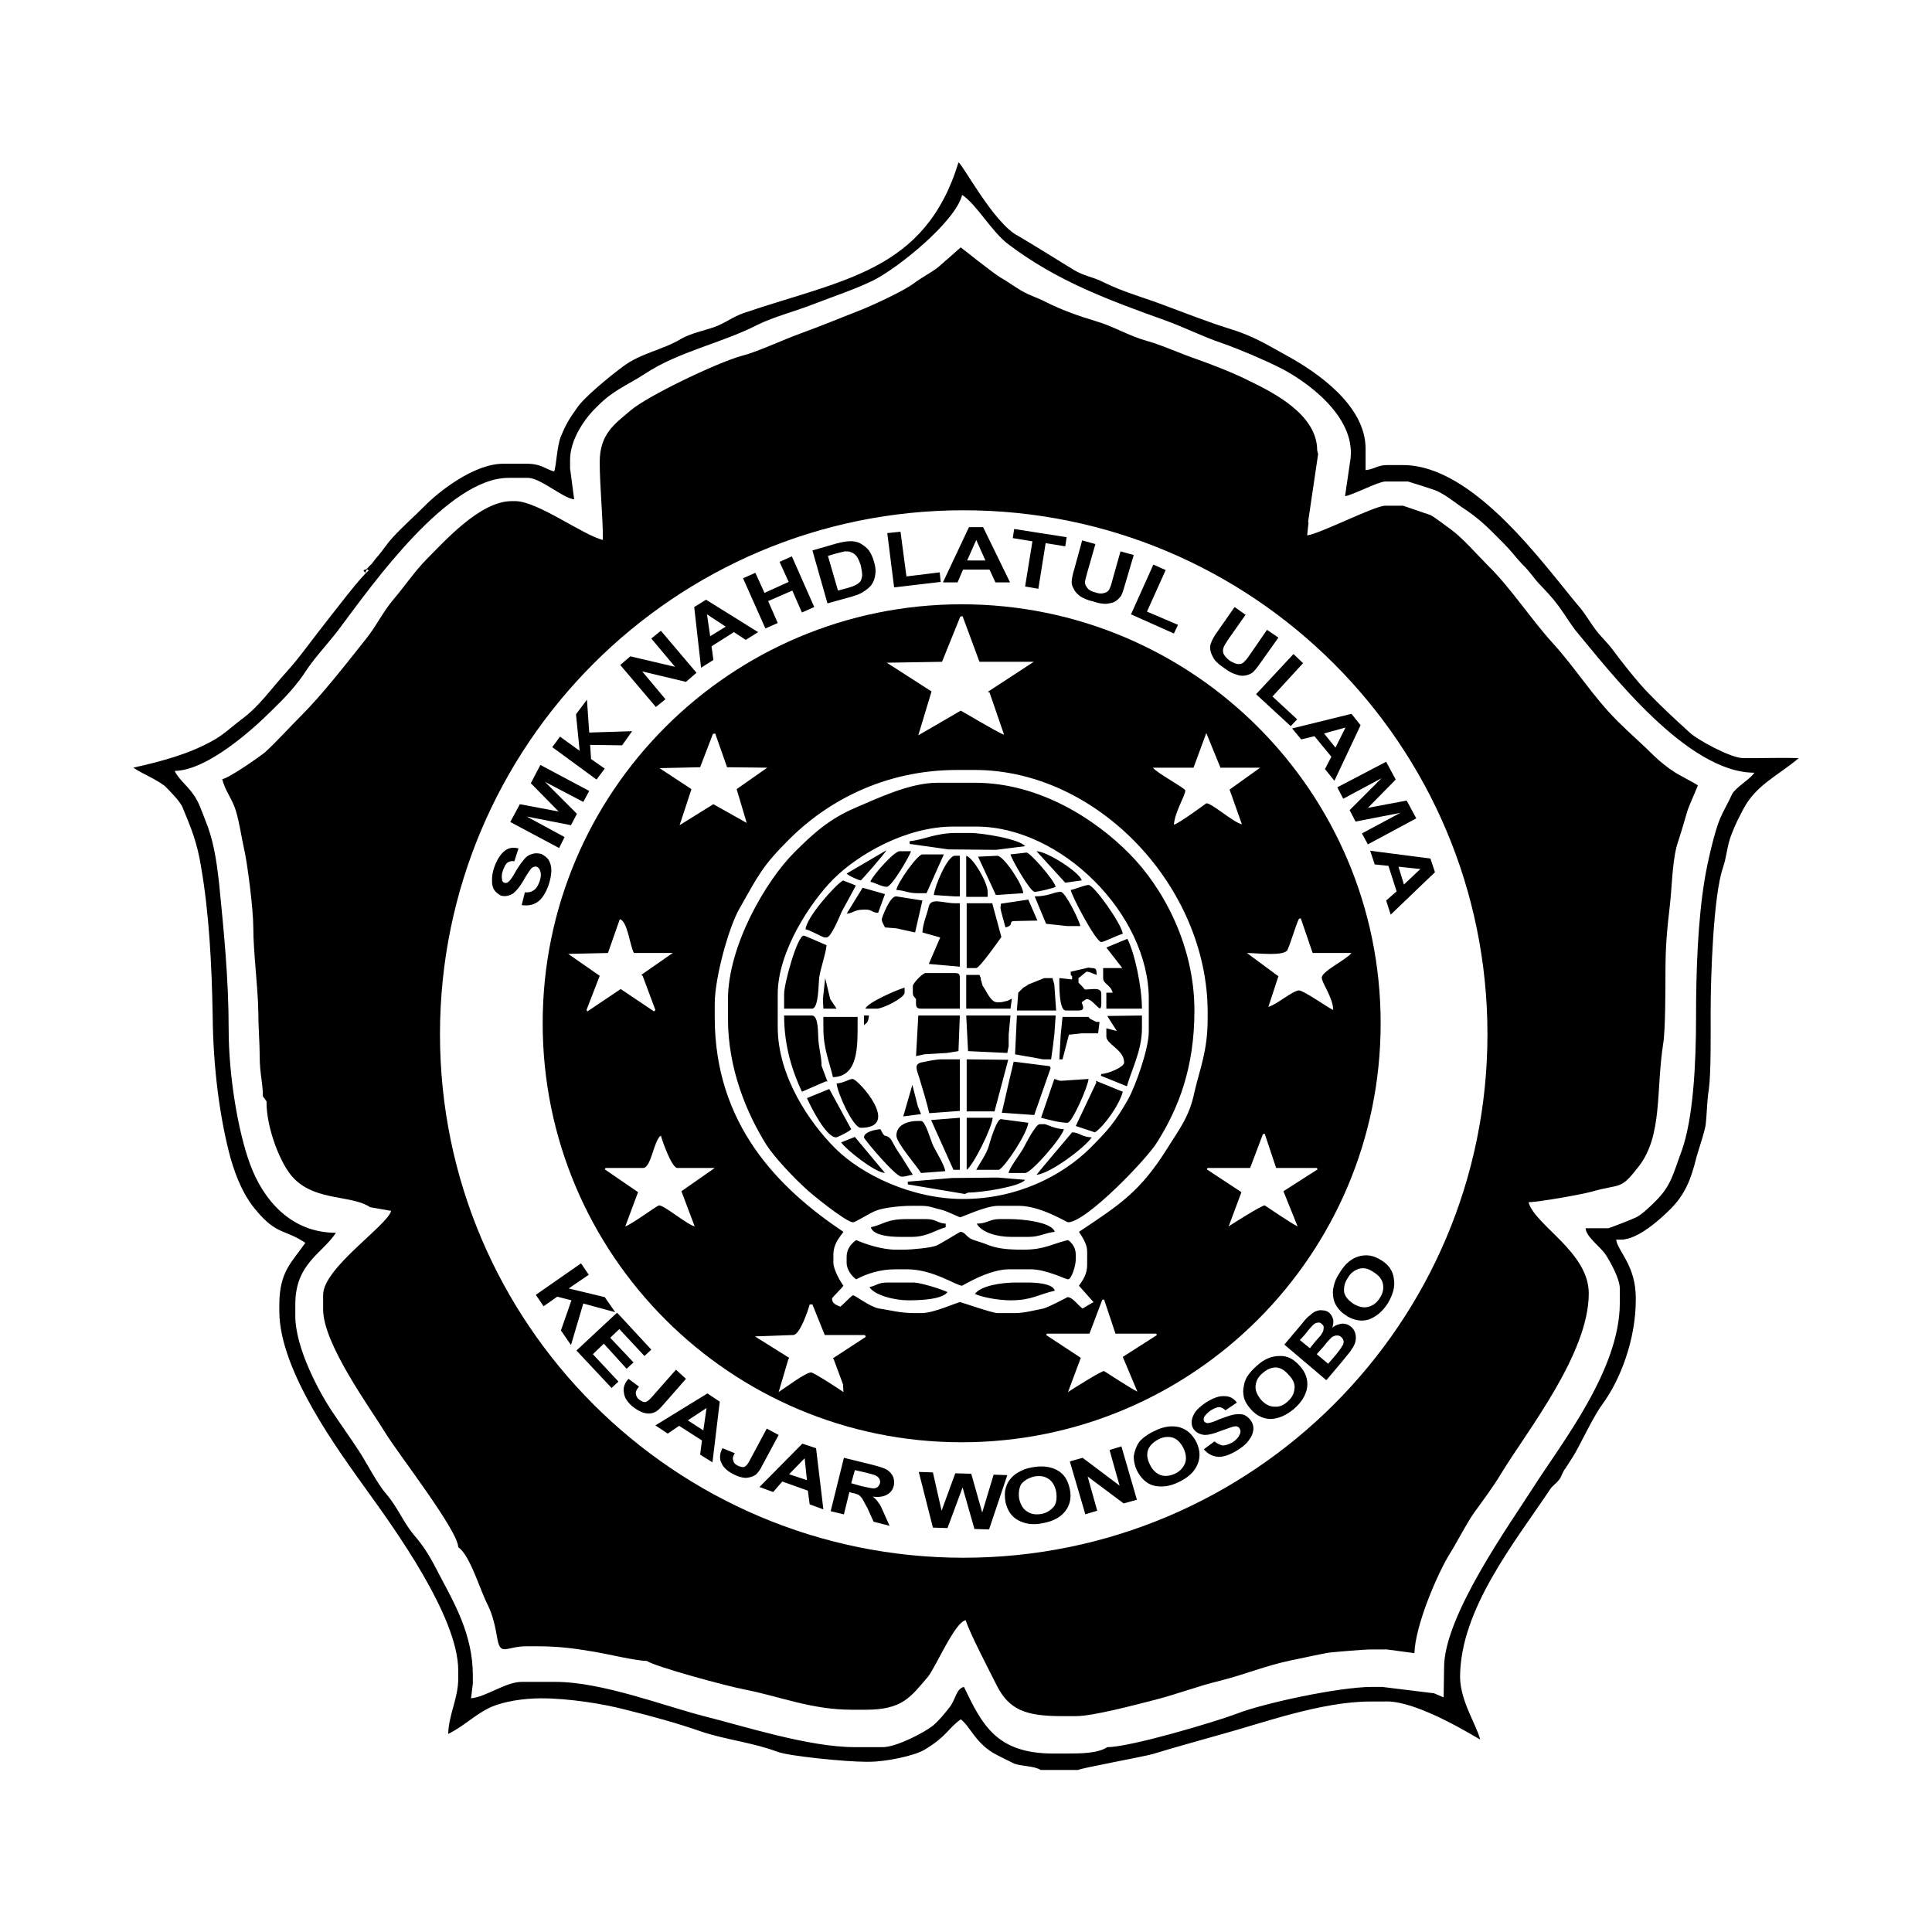 <?xml version="1.0" encoding="UTF-8"?>
<!DOCTYPE svg PUBLIC "-//W3C//DTD SVG 1.0//EN" "http://www.w3.org/TR/2001/REC-SVG-20010904/DTD/svg10.dtd">
<!-- Creator: CorelDRAW X7 -->
<svg xmlns="http://www.w3.org/2000/svg" xml:space="preserve" width="42.333mm" height="42.333mm" version="1.0" style="shape-rendering:geometricPrecision; text-rendering:geometricPrecision; image-rendering:optimizeQuality; fill-rule:evenodd; clip-rule:evenodd"
viewBox="0 0 4233 4233"
 xmlns:xlink="http://www.w3.org/1999/xlink">
 <defs>
  <style type="text/css">
   <![CDATA[
    .fil0 {fill:black}
    .fil1 {fill:black;fill-rule:nonzero}
   ]]>
  </style>
 </defs>
 <g id="Layer_x0020_1">
  <g id="_1868377839216">
   <path class="fil0" d="M2867 1144l-3 29c27,-3 148,-65 171,-65l39 0c1,0 52,18 59,20 8,3 37,26 46,32 27,20 56,54 80,78 52,51 94,117 143,171 51,56 87,116 142,171 27,27 54,50 80,76 11,11 31,27 44,35 6,5 52,28 52,30 0,1 -20,46 -23,56 -7,23 -12,42 -19,63 -14,38 -14,95 -19,141 -6,52 -10,88 -10,150 0,31 0,128 -5,156 -16,103 -1,200 -53,268 -42,54 -37,37 -104,56 -21,6 -117,23 -138,23 14,51 132,109 132,200 0,132 -135,301 -191,393 -18,30 -39,58 -60,87 -17,24 -37,64 -54,91 -26,42 -75,155 -77,217l-60 -8 -39 0c-10,0 -72,5 -89,7 -18,3 -63,13 -83,17 -57,12 -101,31 -153,44 -54,13 -95,30 -151,44 -39,10 -130,34 -166,34l-32 0c-79,0 -115,-14 -142,-67 -14,-28 -61,-118 -68,-143 -23,2 -67,105 -83,124 -37,43 -55,72 -135,72l-32 0c-88,0 -157,-29 -233,-44 -38,-7 -197,-50 -216,-63 -23,0 -85,-15 -115,-20 -41,-7 -77,-12 -124,-12l-25 0c-43,0 -56,22 -63,-15 -5,-29 -10,-52 -21,-75 -17,-32 -39,-110 -65,-127 0,-36 -133,-207 -158,-248 -34,-56 -138,-197 -138,-273l0 -32c0,-59 141,-152 149,-184l-46 -8c-40,-27 -117,-13 -166,-62 -30,-29 -62,-113 -61,-170l-8 -11c0,-31 -7,-48 -7,-89 0,-28 -3,-62 -3,-96 -1,-57 -11,-131 -11,-185 0,-40 -13,-143 -21,-176 -6,-27 -9,-52 -17,-79 -8,-27 -24,-44 -30,-70 13,-1 82,-49 94,-59 27,-25 52,-53 78,-79 48,-48 99,-114 142,-168 23,-28 38,-61 63,-90 23,-27 46,-61 71,-86 39,-39 117,-127 186,-127l8 0c49,0 149,75 192,85 0,-54 -7,-117 -7,-171 0,-62 34,-84 68,-113 36,-31 188,-104 242,-119 36,-9 90,-35 129,-49 49,-18 85,-33 131,-51 28,-11 95,-42 118,-59 17,-13 39,-24 54,-36 6,-5 49,-43 49,-43 0,0 73,58 87,66 16,9 29,19 46,29 21,12 33,14 54,25 34,17 70,30 110,42 38,11 71,32 111,43 33,9 76,29 112,41 26,9 82,31 109,45 56,27 152,75 152,154l2 8 -22 149 1 0zm-756 -26c634,0 1148,514 1148,1148 0,633 -514,1147 -1148,1147 -633,0 -1147,-514 -1147,-1147 0,-634 514,-1148 1147,-1148z"/>
   <path class="fil1" d="M3025 2242c0,507 -411,918 -918,918 -507,0 -918,-411 -918,-918 0,-507 411,-918 918,-918 507,0 918,411 918,918zm-1321 8c0,109 70,210 126,266 57,57 167,111 280,111 119,0 217,-51 278,-111 39,-39 55,-57 84,-108 15,-27 45,-109 45,-148l0 -71c0,-186 -192,-378 -378,-378l-50 0c-104,0 -209,61 -263,115 -49,49 -122,158 -122,252l0 72zm417 363l-7 3 -125 -21 0 -6 97 -8 100 -1 60 5c-11,15 -97,28 -125,28zm-278 -110l30 -12 66 79c-22,-1 -85,-51 -96,-67zm428 71c5,-7 78,-93 78,-93 16,0 20,10 43,11 -15,22 -90,79 -121,82zm-378 -82c0,-12 24,-17 36,-18 12,24 9,8 22,21 2,2 11,20 16,27 11,16 22,35 33,52 -11,1 -13,4 -25,4 -13,0 -82,-82 -82,-86l0 0zm71 -4c0,-23 24,-32 47,-32l7 0c10,0 21,43 27,55 7,14 25,43 26,55l-53 4c-9,-15 -54,-66 -54,-82zm282 82l-36 0c1,-11 25,-41 32,-54 5,-9 27,-53 36,-53l11 0c3,0 24,11 42,11 -4,18 -71,96 -85,96l0 0zm-57 -7l-50 0c8,-15 24,-37 28,-54 3,-11 17,-57 26,-57l60 8c-2,22 -48,93 -64,103zm-149 -109l63 -5 0 114 -14 0 -49 -109 0 0zm78 109l0 -114 57 0c-2,23 -43,105 -57,114zm-139 -117l20 -69 12 47 7 17 -39 5 0 0zm-211 -40l49 -20 48 88c-5,6 -31,18 -33,18 -22,0 -55,-66 -64,-86zm631 75l-42 -14 45 -95 -1 -4 59 24c-7,28 -41,76 -61,89zm-567 -107c17,-1 28,-10 36,-10 12,0 108,107 18,107 -17,0 -51,-76 -53,-97l-1 0zm507 86c-18,0 -42,-7 -58,-11l29 -85c8,2 9,4 15,4l60 -4c-1,16 -36,96 -46,96zm-73 -17l-71 -5 17 -74 9 -38 79 10 2 4 -36 103 0 0zm-87 -8l-61 0 0 -114 91 1 -30 113zm-115 -114l39 0 0 113 -67 5c-5,-22 -15,-55 -22,-78 -5,-16 -12,-29 4,-33 14,-3 32,-7 46,-7l0 0zm11 -14l-50 3 -18 4 5 -89 91 0 -3 78 -25 4 0 0zm-271 -79l75 0 0 14c0,49 2,117 -54,118 -8,-34 -21,-63 -21,-107l0 -25 0 0zm502 71l-3 22 -18 0 -21 -4 -18 -3 -22 -4 4 -85 85 0 -3 42 -4 33 0 -1zm-96 -7l-3 15 -86 -4 -4 -78 97 0 -4 42 0 25 0 0zm132 -25l-14 54 -7 0 3 -54 4 -39 57 0 3 4 14 7 7 0 -3 25 -36 0 -28 3 0 0zm-563 -42c15,0 13,41 14,53 2,24 7,37 7,57l13 35 -3 -1 -53 23c-21,-45 -39,-100 -39,-167l61 0zm646 1l77 -1 0 28c0,48 -22,89 -33,127l-57 -23 1 -4c14,0 50,-15 50,-25 0,-28 -39,-40 -39,-57l0 -18 23 6 -21 -33 -1 0zm-532 -1l11 0c-2,14 -3,15 -11,21l0 -21zm338 -50l11 -11 7 -4 4 -3 35 -14 18 0 4 14 4 57 -86 0 3 -39 0 0zm-114 -39l29 0 3 7 0 3 4 14c8,10 17,36 32,36l4 0c9,0 10,-2 18,-3l10 -5 -3 22 -97 0 0 -74zm-309 7l11 46 14 21 -29 0 -1 -21 5 -46 0 0zm192 17c0,-5 21,-28 28,-28l64 0c9,0 11,2 11,11l0 67 -85 0c-13,0 -11,-8 -11,-21 -4,-6 -7,-6 -7,-14l0 -15zm-104 50c4,-13 70,-42 86,-46l0 11c0,11 -47,35 -61,35l-25 0zm467 -57l7 7 7 8c17,0 36,-6 36,10l0 22c0,7 -1,6 -3,10 -9,-6 -19,-21 -29,-21 -2,0 -8,5 -11,7 3,9 8,18 -7,18l-28 0c-15,0 -14,-57 -14,-71l28 3 0 -7 -3 -3 0 -7 39 -9 7 1c11,0 10,4 11,15 -10,-3 -15,-7 -22,-7 -2,0 -13,11 -18,14l0 10 0 0zm107 -96c16,30 32,106 32,153l-78 0 0 -35 14 0c-5,-18 -21,-19 -21,-32l0 -22 42 0 -35 -45 46 -19 0 0zm-752 121c0,-24 29,-128 43,-128 3,0 45,19 50,21 -2,20 -12,46 -16,70 -2,15 -1,69 -16,69l-61 0 0 -32zm399 -199l57 0 20 74c-7,10 -48,68 -55,68l-21 0 0 -142 -1 0zm-96 64c1,-20 10,-39 14,-57 5,-20 32,-7 57,-7l11 0 0 139 -68 -6 25 -58 -39 -11 0 0zm232 -72l20 46 -49 1c-17,0 0,9 -21,14 -2,-8 -11,-38 -11,-43l1 -9 60 -9zm-321 43c0,-3 18,-52 32,-50l57 9 -16 70 -41 -9 -25 -2c-2,-4 -7,-12 -7,-18zm335 -50c31,0 42,-10 57,-10 10,0 40,61 43,75l-29 0 -46 -5 -25 -60zm-150 -89c16,5 47,59 47,79l0 11 -47 0 0 -90zm-227 70l49 14 -15 41c-16,-1 -12,-7 -28,-7l-3 0c-22,0 -21,7 -38,9l35 -57 0 0zm156 16c2,-20 30,-86 46,-86l11 0 0 89 -11 0 -46 -3zm300 -11c10,-2 31,-11 39,-11 12,0 73,86 75,107 -12,3 -41,18 -47,18 -12,0 -65,-101 -67,-114zm-581 86c2,-26 63,-95 82,-107l28 11c0,2 -26,48 -31,58 -5,11 -23,56 -33,56l-4 0c-4,0 -32,-16 -42,-18zm420 -161c14,0 56,63 57,82l-60 4 -39 -84 42 -2zm-221 75c1,-14 46,-78 57,-78l47 0 -38 85 -20 0c-21,0 -26,-6 -46,-7zm349 -7c-5,3 -38,11 -46,11 -10,0 -51,-72 -53,-82l35 -4c7,-1 60,59 64,75l0 0zm-406 -11c4,-13 52,-67 64,-67l25 0c-2,9 -42,78 -53,78 -11,0 -23,-8 -36,-11l0 0zm364 -67c22,0 95,46 99,64l-36 5 -63 -69zm-329 -2c-3,7 -55,66 -56,66 -3,0 -25,-9 -31,-15l87 -51zm51 -20c32,-3 56,-18 103,-18l29 0c29,0 110,14 121,29l-64 8 -104 -1 -85 -12 0 -6 0 0zm394 1079l-93 0 -2 3 76 50 -28 75c9,-6 72,-46 79,-46 0,0 63,41 73,45l-32 -76 75 -48 -2 -3 -89 0 -25 -75 -4 1 -28 74 0 0zm345 -834l69 51 -22 67c17,-4 54,-36 67,-36 10,0 61,36 75,43 0,-27 -25,-59 -25,-71 0,-14 55,-40 65,-54l-85 0 -26 -76 -4 1c-8,17 -16,47 -25,68 -7,15 -67,7 -89,7zm-1400 0l-87 2 69 48 -29 75 2 3 73 -49 73 49 3 -3 -28 -75 -3 -2 69 -48 -85 0c-9,-16 -14,-70 -31,-74l-26 74zm1283 -406l-89 0c9,12 71,45 71,50 0,11 -23,47 -25,75 13,-4 71,-47 71,-47 13,0 59,42 78,46l-27 -76 67 -48 -87 0 -31 -76 -28 76 0 0zm-1048 -75l-5 1 -28 73 -89 2 70 46 -26 79 74 -46 73 41 -22 -74 67 -47 -88 -1 -26 -74zm171 1318l-84 3 75 47 -2 4 -21 71c11,-7 59,-43 71,-43 6,0 64,38 71,43l-1 -17 -20 -54 -2 -3 72 -47 -2 -4 -88 0 -27 -67 -6 0c-4,15 -22,67 -36,67l0 0zm1000 -366l-92 0 -2 3 76 50 -28 75c9,-6 72,-46 79,-46 0,0 62,42 72,46l-31 -77 75 -48 -2 -3 -89 0 -25 -75 -4 1 -28 74 -1 0zm-1329 0l-82 0 -2 3 73 50 -28 75c12,-3 70,-46 74,-46 12,0 61,42 78,46l-29 -77 73 -51 -82 0c-12,0 -33,-59 -36,-71 -16,11 -21,71 -39,71l0 0zm655 -1109l-121 2 98 63 -29 96c11,-6 93,-54 93,-54 1,0 79,47 95,53l-32 -93 -4 -1 101 -66 -119 0 -37 -100 -5 1 -40 99zm151 1399c-26,0 -61,-6 -79,-14 13,-18 58,-25 90,-25l24 0c20,0 57,2 61,18 -33,7 -50,21 -96,21zm-310 -29c15,-3 19,-10 39,-10l57 0c16,0 63,15 75,21 -12,16 -58,18 -86,18 -30,0 -74,-11 -85,-29zm435 -17c-5,0 -48,-22 -82,-22l-47 0c-45,0 -102,36 -103,36 -13,0 -63,-36 -121,-36l-25 0c-34,0 -64,10 -86,22 -9,-6 -21,-21 -21,-36l0 -14c0,-17 11,-29 21,-36 20,9 57,21 86,21l18 0c18,0 60,-4 72,-9 9,-4 51,-30 52,-30 11,0 12,11 27,17 11,4 20,6 32,11 22,9 46,11 77,11l3 0c46,0 62,-13 97,-21 9,6 17,17 17,32l0 11c0,12 -9,43 -17,43zm-200 -122c23,0 28,-10 50,-10l21 0c32,0 94,7 100,28 -21,2 -33,11 -57,11l-39 0c-29,0 -64,-9 -75,-29zm-143 29l-25 0c-22,0 -59,-3 -64,-21 30,-7 34,-18 79,-18l42 0c23,0 24,9 43,10l0 8c-23,6 -40,21 -75,21zm-402 -520c0,-119 84,-261 145,-322 42,-42 77,-74 136,-99 45,-19 117,-54 178,-54l82 0c143,0 266,82 338,155 73,73 143,200 143,344 0,124 -34,213 -82,289 -21,35 -155,175 -195,175 -3,0 -60,-36 -107,-36l-47 0c-26,0 -79,25 -82,25 -3,0 -28,-13 -40,-16 -18,-4 -26,-9 -45,-9l-25 0c-20,0 -58,4 -73,10 -13,4 -46,26 -52,26 -15,0 -93,-63 -106,-76 -25,-23 -66,-66 -84,-94 -43,-69 -84,-166 -84,-276l0 -42zm-29 10l0 29c0,235 140,375 282,470 -10,14 -22,27 -22,50l0 18c0,14 15,41 22,50 -4,6 -25,26 -25,28 0,12 10,14 18,18 6,-4 25,-25 28,-25 5,0 36,25 57,29 28,4 45,10 79,10l14 0c28,0 78,-24 85,-24 2,0 70,24 82,24l36 0c23,0 43,-6 64,-10 12,-3 53,-25 53,-25 11,0 24,19 33,25l20 -12 4 -2 -32 -36c9,-13 18,-25 18,-46l0 -29c0,-17 -11,-32 -18,-43 90,-60 134,-88 193,-182 24,-39 49,-69 60,-124 12,-52 29,-90 29,-161l0 -14c0,-275 -241,-531 -510,-531l-39 0c-162,0 -287,71 -368,152 -59,59 -67,78 -109,152 -22,38 -54,149 -54,209l0 0z"/>
   <path class="fil1" d="M292 1682c23,15 46,23 69,40 10,10 34,34 39,47 19,46 32,76 41,133 17,99 23,210 25,325 1,110 15,221 39,310 13,45 30,85 58,117 44,52 61,39 106,69 -28,41 -57,62 -57,135l0 15c0,132 133,310 193,394 56,78 199,274 199,393l0 18c0,43 -21,79 -22,121 35,-17 59,-43 94,-59 28,-12 70,-19 110,-19 60,0 136,12 185,25 53,13 115,30 166,48 54,18 113,24 166,44 26,10 152,22 192,22l10 0c36,0 98,-13 120,-26 50,-30 49,-44 80,-67 20,15 31,49 70,73 6,4 41,21 47,24 15,6 45,5 58,14l82 0c6,-4 143,-29 164,-35 52,-16 101,-29 153,-44 88,-24 216,-71 324,-71l29 0c73,-5 211,85 211,83 -9,-34 -43,-83 -44,-136 0,-149 120,-296 198,-413 6,-8 13,-12 19,-20 6,-7 6,-15 14,-25 9,-14 21,-32 28,-46 16,-30 35,-70 54,-96 38,-52 72,-140 72,-227l0 -4c0,-72 -40,-103 -43,-128l11 0c37,0 87,-46 108,-67 31,-31 45,-64 57,-114 6,-21 17,-52 20,-70 3,-25 3,-55 7,-78 5,-36 4,-126 4,-167 0,-83 6,-258 27,-319 8,-23 9,-48 18,-71 9,-24 16,-37 27,-58 28,-53 78,-74 121,-111 -36,-1 -58,0 -93,0l-29 0c-27,0 -102,-41 -118,-57 -32,-29 -59,-54 -89,-85 -22,-22 -60,-70 -79,-96 -12,-16 -26,-28 -39,-46 -14,-19 -21,-33 -36,-50 -78,-93 -230,-308 -384,-308l-35 0c-21,0 -27,9 -47,11l0 -47c0,-95 -107,-168 -173,-204 -47,-26 -73,-43 -129,-60 -39,-12 -96,-34 -136,-49 -47,-18 -93,-30 -137,-52 -24,-12 -42,-13 -65,-27 -14,-9 -107,-66 -121,-74 -53,-26 -124,-161 -131,-161 -73,239 -253,256 -471,330 -25,9 -40,22 -65,31 -24,8 -49,13 -71,25 -41,25 -88,31 -128,61 -26,19 -85,67 -101,91 -15,21 -24,35 -35,62 -9,22 -10,66 -15,77 -19,-5 -27,-17 -61,-17l-50 0c-64,0 -141,60 -175,95 -23,23 -47,44 -68,67 -11,12 -20,26 -30,38 -8,9 -9,11 -16,20 -3,2 -6,6 -9,9 -1,1 -3,2 -4,3 -1,0 -6,1 -4,3l3 4 4 -8 4 3c-15,10 -77,92 -93,112 -28,35 -58,78 -88,111 -33,36 -59,75 -99,104 -20,15 -35,30 -57,43 -55,32 -117,48 -179,62l0 0zm2655 -595c14,-1 73,-32 88,-32l50 0c1,0 61,19 64,21 19,9 35,22 52,34 43,28 59,46 94,81 16,16 25,29 40,45 18,17 26,32 40,46 16,17 25,26 40,46 11,15 26,39 36,52 76,91 245,313 393,313 -9,14 -41,32 -49,47 -9,20 -19,36 -27,55 -12,29 -27,95 -33,131 -15,91 -19,200 -19,305 0,99 -6,221 -32,292 -18,48 -22,74 -56,108 -11,11 -31,31 -45,37 -6,3 -57,23 -59,23l-50 0c1,19 33,41 44,58 10,15 31,53 31,74l0 32c0,146 -127,306 -189,403 -51,80 -196,282 -196,395l-1 66 -21 -9 -114 -14 -21 0c-75,0 -243,37 -298,59 -45,17 -232,73 -283,73 -21,14 -59,14 -93,14l-25 0c-125,0 -156,-63 -196,-146 -17,4 -18,27 -31,44 -12,15 -22,28 -37,41 -19,15 -80,47 -110,47l-61 0c-101,0 -243,-46 -331,-68 -86,-22 -223,-75 -325,-75l-74 0c-35,0 -78,33 -111,36l4 -32 0 -18c0,-90 -41,-159 -73,-220 -19,-37 -31,-59 -57,-89 -23,-28 -35,-60 -60,-89 -19,-22 -40,-63 -57,-90 -20,-31 -39,-57 -59,-87 -30,-44 -83,-142 -83,-213l0 -25c0,-90 59,-111 89,-157 -100,0 -160,-74 -188,-150 -27,-73 -47,-196 -47,-295 0,-113 -11,-220 -21,-321 -6,-54 -13,-97 -31,-140 -9,-23 -14,-40 -28,-58 -9,-13 -34,-35 -38,-48 71,-1 171,-91 211,-131 30,-29 56,-56 79,-92 21,-31 54,-65 76,-96 66,-88 232,-323 365,-323l43 0c27,0 77,45 101,47l-9 -68 0 -18c0,-46 33,-92 58,-116 36,-37 64,-46 106,-73 74,-49 168,-67 246,-107 36,-18 87,-31 127,-47 39,-15 92,-33 128,-51 54,-27 180,-129 194,-187 32,21 64,80 101,108 107,81 219,122 344,167 42,15 83,36 125,50 37,13 91,36 125,53 58,29 167,106 156,200l-12 82 0 0z"/>
   <path class="fil1" d="M1143 1983l7 -28c8,1 15,-1 20,-5 5,-3 9,-10 12,-18 3,-9 4,-16 2,-22 -1,-6 -4,-9 -8,-11 -3,-1 -6,0 -8,1 -3,1 -5,4 -8,8 -2,3 -7,10 -13,21 -8,14 -16,23 -22,28 -9,6 -19,8 -28,5 -5,-3 -10,-6 -14,-12 -4,-6 -5,-13 -5,-21 0,-9 1,-18 5,-29 6,-17 14,-29 23,-36 9,-7 19,-8 30,-5l-9 28c-6,-1 -11,0 -15,3 -4,3 -7,9 -10,17 -3,8 -3,15 -2,20 0,4 2,6 5,7 3,1 6,1 9,-2 3,-2 9,-10 16,-23 7,-12 14,-21 19,-27 5,-6 10,-9 17,-11 6,-2 12,-2 20,0 6,3 12,7 16,13 4,7 6,14 6,23 0,9 -2,20 -6,32 -6,17 -14,30 -24,37 -10,7 -21,9 -35,7l0 0zm82 -125l-107 -57 21 -39 85 16 -61 -62 21 -40 107 57 -13 24 -84 -44 70 70 -13 25 -97 -19 83 45 -12 24zm82 -150l-97 -71 17 -23 43 31 -8 -80 24 -32 5 72 94 -3 -22 31 -70 -1 2 31 30 21 -18 24 0 0zm130 -159l-78 -92 22 -19 98 23 -52 -62 21 -17 78 92 -23 20 -96 -23 51 61 -21 17 0 0zm224 -164l-27 17 -26 -17 -49 31 4 30 -27 17 -15 -133 26 -16 114 71zm-71 -12l-41 -27 7 48 34 -21zm87 4l-49 -110 27 -12 20 44 53 -24 -20 -44 27 -12 49 111 -27 12 -21 -48 -53 23 21 48 -27 12zm103 -171l52 -15c12,-3 21,-5 28,-5 9,-1 17,1 24,4 7,4 14,9 19,15 5,7 9,15 12,26 3,10 4,19 3,26 -1,10 -4,18 -9,25 -4,5 -10,10 -18,15 -6,4 -14,7 -24,10l-54 15 -33 -116 0 0zm34 12l22 76 22 -6c7,-2 13,-4 16,-6 5,-2 8,-5 11,-8 2,-3 3,-7 4,-13 0,-6 -1,-13 -3,-22 -3,-9 -6,-16 -9,-20 -3,-4 -7,-7 -12,-9 -4,-2 -9,-2 -14,-2 -5,1 -12,3 -24,6l-13 4 0 0zm145 69l-15 -119 29 -3 13 98 73 -9 2 21 -102 12zm254 -11l-32 0 -13 -28 -58 0 -12 28 -32 0 57 -121 31 0 59 121 0 0zm-54 -48l-20 -45 -20 45 40 0zm87 57l16 -99 -43 -7 3 -20 115 18 -3 20 -43 -7 -16 100 -29 -5 0 0zm125 -101l29 8 -18 63c-3,10 -4,16 -5,20 0,5 2,9 6,14 3,4 9,7 17,9 8,3 15,3 20,1 5,-1 8,-4 10,-7 2,-4 5,-11 7,-20l18 -64 29 8 -18 61c-4,14 -7,24 -10,29 -4,5 -8,9 -13,12 -5,3 -12,4 -19,5 -8,0 -17,-1 -28,-5 -14,-3 -24,-8 -30,-12 -6,-5 -11,-10 -13,-15 -3,-5 -5,-10 -5,-15 0,-7 2,-17 6,-30l17 -62zm107 162l49 -109 27 12 -41 91 68 29 -9 19 -94 -42 0 0zm227 -16l24 17 -38 54c-5,8 -9,14 -10,17 -2,5 -2,10 0,15 3,5 7,10 14,15 7,4 13,7 18,7 5,0 9,-1 12,-4 3,-3 8,-8 13,-16l38 -55 25 17 -37 52c-8,12 -15,20 -19,24 -5,4 -11,6 -16,7 -6,1 -13,1 -20,-2 -7,-2 -16,-6 -25,-13 -12,-8 -20,-15 -24,-21 -4,-7 -7,-13 -8,-19 -1,-5 -1,-11 1,-15 2,-7 7,-16 15,-27l37 -53 0 0zm47 191l82 -88 21 20 -67 73 54 50 -14 15 -76 -70zm171 189l-20 -25 14 -27 -37 -45 -29 7 -20 -24 130 -32 20 25 -57 121 -1 0zm3 -72l22 -44 -47 13 25 31 0 0zm4 87l107 -56 21 39 -61 62 85 -16 21 39 -106 57 -13 -24 84 -45 -98 19 -13 -25 70 -70 -84 45 -13 -25zm117 279l-10 -31 23 -20 -18 -56 -30 -3 -10 -30 132 17 10 30 -97 93 0 0zm29 -66l36 -34 -48 -5 12 39z"/>
   <path class="fil1" d="M1174 2837l99 -69 17 25 -44 30 79 19 23 33 -70 -19 -27 91 -22 -32 23 -66 -31 -8 -30 21 -17 -25 0 0zm89 122l89 -83 75 81 -15 14 -55 -59 -20 19 51 54 -15 14 -50 -55 -24 23 56 60 -15 14 -77 -82zm218 42l22 20 -50 57c-7,8 -12,13 -18,16 -6,3 -14,4 -22,2 -9,-2 -18,-7 -28,-15 -11,-10 -17,-19 -18,-30 -2,-10 1,-20 10,-30l23 17c-4,5 -7,10 -7,13 0,6 2,11 7,15 5,4 9,6 14,6 4,-1 9,-5 15,-12l52 -59 0 0zm80 203l-27 -17 4 -31 -50 -32 -25 17 -27 -18 114 -70 27 18 -16 133 0 0zm-20 -70l7 -49 -41 27 34 22zm139 -4l26 14 -36 67c-4,9 -9,15 -13,19 -6,5 -13,7 -22,8 -9,0 -19,-3 -30,-9 -13,-7 -21,-15 -25,-25 -4,-9 -3,-20 3,-31l27 11c-4,6 -5,11 -4,14 1,6 4,10 10,13 6,3 11,4 15,3 4,-2 8,-7 12,-15l37 -69zm124 177l-30 -11 -4 -30 -56 -20 -20 23 -30 -11 94 -95 30 10 16 134zm-36 -64l-5 -48 -34 35 39 13zm52 68l29 -117 61 15c15,4 26,7 33,11 6,4 11,9 14,16 2,6 3,13 1,20 -2,8 -7,15 -15,19 -7,4 -18,6 -31,4 6,4 10,9 13,14 4,4 7,12 12,23l12 27 -35 -9 -14 -31c-6,-10 -9,-17 -11,-20 -3,-3 -5,-6 -8,-8 -3,-1 -7,-3 -14,-4l-6 -2 -12 49 -29 -7 0 0zm46 -61l21 6c14,3 23,5 27,5 3,0 6,-1 9,-3 2,-2 4,-5 5,-8 1,-4 0,-8 -2,-11 -2,-3 -5,-5 -9,-7 -3,-1 -10,-3 -22,-6l-22 -5 -8 29 1 0zm178 97l-31 -122 31 1 19 84 30 -82 35 1 24 85 25 -83 30 1 -40 119 -32 -1 -26 -91 -33 89 -32 -1 0 0zm159 -56c-2,-12 -2,-23 1,-32 2,-7 5,-13 10,-19 5,-6 11,-11 17,-14 8,-5 18,-9 30,-11 22,-4 40,-2 55,6 15,8 24,22 28,42 4,19 0,35 -10,48 -11,14 -27,22 -48,26 -22,5 -40,2 -55,-6 -15,-8 -24,-22 -28,-40zm30 -7c3,13 9,23 18,28 9,6 19,7 31,5 11,-2 20,-8 27,-16 6,-8 7,-19 5,-33 -3,-14 -9,-23 -17,-28 -9,-6 -19,-7 -31,-5 -12,3 -21,8 -28,16 -5,8 -7,19 -5,33zm145 34l-34 -116 28 -8 81 61 -22 -78 26 -8 34 117 -29 8 -79 -59 21 75 -27 8 1 0zm113 -96c-5,-11 -7,-21 -7,-31 1,-7 3,-14 6,-21 3,-7 7,-13 13,-18 7,-6 16,-12 27,-17 20,-10 38,-12 54,-8 17,5 29,16 38,34 8,18 8,34 1,49 -7,16 -21,28 -40,37 -20,10 -38,12 -55,8 -16,-4 -28,-16 -37,-33zm28 -14c6,13 14,20 24,24 10,3 20,2 31,-3 11,-5 18,-13 22,-22 4,-10 3,-21 -3,-34 -6,-12 -14,-20 -23,-23 -10,-3 -20,-2 -31,3 -11,6 -19,13 -23,22 -4,10 -3,21 3,33zm119 -33l23 -17c6,5 12,8 18,9 7,0 14,-3 22,-7 8,-6 13,-11 15,-17 3,-5 2,-10 0,-13 -1,-3 -4,-4 -7,-5 -2,0 -6,0 -11,2 -4,1 -11,4 -23,8 -15,6 -27,9 -35,9 -11,-1 -19,-5 -25,-13 -3,-5 -5,-11 -4,-18 1,-7 4,-14 9,-21 5,-6 13,-13 22,-19 16,-10 29,-15 41,-14 12,0 20,5 27,14l-25 17c-4,-4 -9,-7 -14,-7 -5,0 -11,3 -18,7 -7,5 -12,10 -15,15 -1,3 -1,6 0,9 2,2 4,4 8,4 5,0 14,-3 27,-9 14,-5 25,-9 32,-10 8,-1 15,-1 21,1 6,3 11,7 15,13 4,6 6,13 5,20 -1,8 -4,15 -10,23 -5,7 -13,14 -24,21 -16,10 -30,15 -42,15 -13,-1 -23,-6 -32,-16l0 -1zm102 -88c-8,-9 -13,-18 -15,-27 -1,-7 -2,-14 0,-22 1,-7 3,-14 7,-21 5,-8 12,-16 21,-24 16,-15 33,-22 50,-22 18,-1 32,7 45,22 13,14 18,30 16,47 -3,17 -12,32 -29,47 -17,14 -33,21 -50,22 -17,0 -32,-7 -45,-22l0 0zm23 -20c9,10 19,15 29,15 11,1 20,-3 29,-11 9,-8 14,-17 15,-27 2,-10 -2,-21 -12,-31 -9,-11 -18,-16 -28,-17 -10,0 -20,4 -29,12 -10,8 -15,17 -16,28 -1,10 3,20 12,31l0 0zm51 -121l38 -45c7,-9 13,-16 18,-19 4,-4 8,-7 13,-9 5,-2 10,-3 15,-2 6,0 10,2 14,5 5,4 7,9 9,15 1,5 0,12 -2,18 7,-6 15,-8 22,-9 7,0 13,2 18,6 5,4 8,8 10,14 2,6 2,12 1,18 -1,6 -4,12 -9,19 -2,4 -10,13 -22,28l-33 39 -92 -78 0 0zm34 -10l22 18 12 -15c8,-9 13,-14 14,-17 3,-4 4,-8 4,-12 1,-4 -1,-7 -4,-9 -2,-3 -6,-4 -9,-3 -4,0 -7,2 -11,6 -2,2 -8,8 -16,19l-12 13 0 0zm37 31l25 21 18 -21c7,-9 11,-14 12,-17 3,-3 4,-7 4,-11 -1,-4 -2,-7 -6,-10 -2,-2 -5,-3 -9,-3 -3,0 -6,1 -10,3 -3,3 -10,9 -18,20l-16 18zm66 -84c-11,-6 -18,-14 -23,-22 -4,-6 -6,-13 -7,-20 -1,-8 -1,-15 1,-22 2,-10 6,-20 13,-30 11,-19 25,-31 41,-36 17,-5 33,-3 50,8 17,10 26,24 28,41 3,17 -2,34 -13,53 -12,19 -26,30 -42,36 -16,5 -32,2 -49,-8l1 0zm15 -26c12,7 23,9 33,6 10,-3 18,-9 24,-19 7,-10 9,-21 7,-31 -2,-10 -9,-19 -21,-26 -11,-8 -22,-10 -32,-7 -9,3 -18,9 -24,20 -7,10 -9,20 -8,31 2,10 9,18 21,26l0 0z"/>
  </g>
 </g>
</svg>
